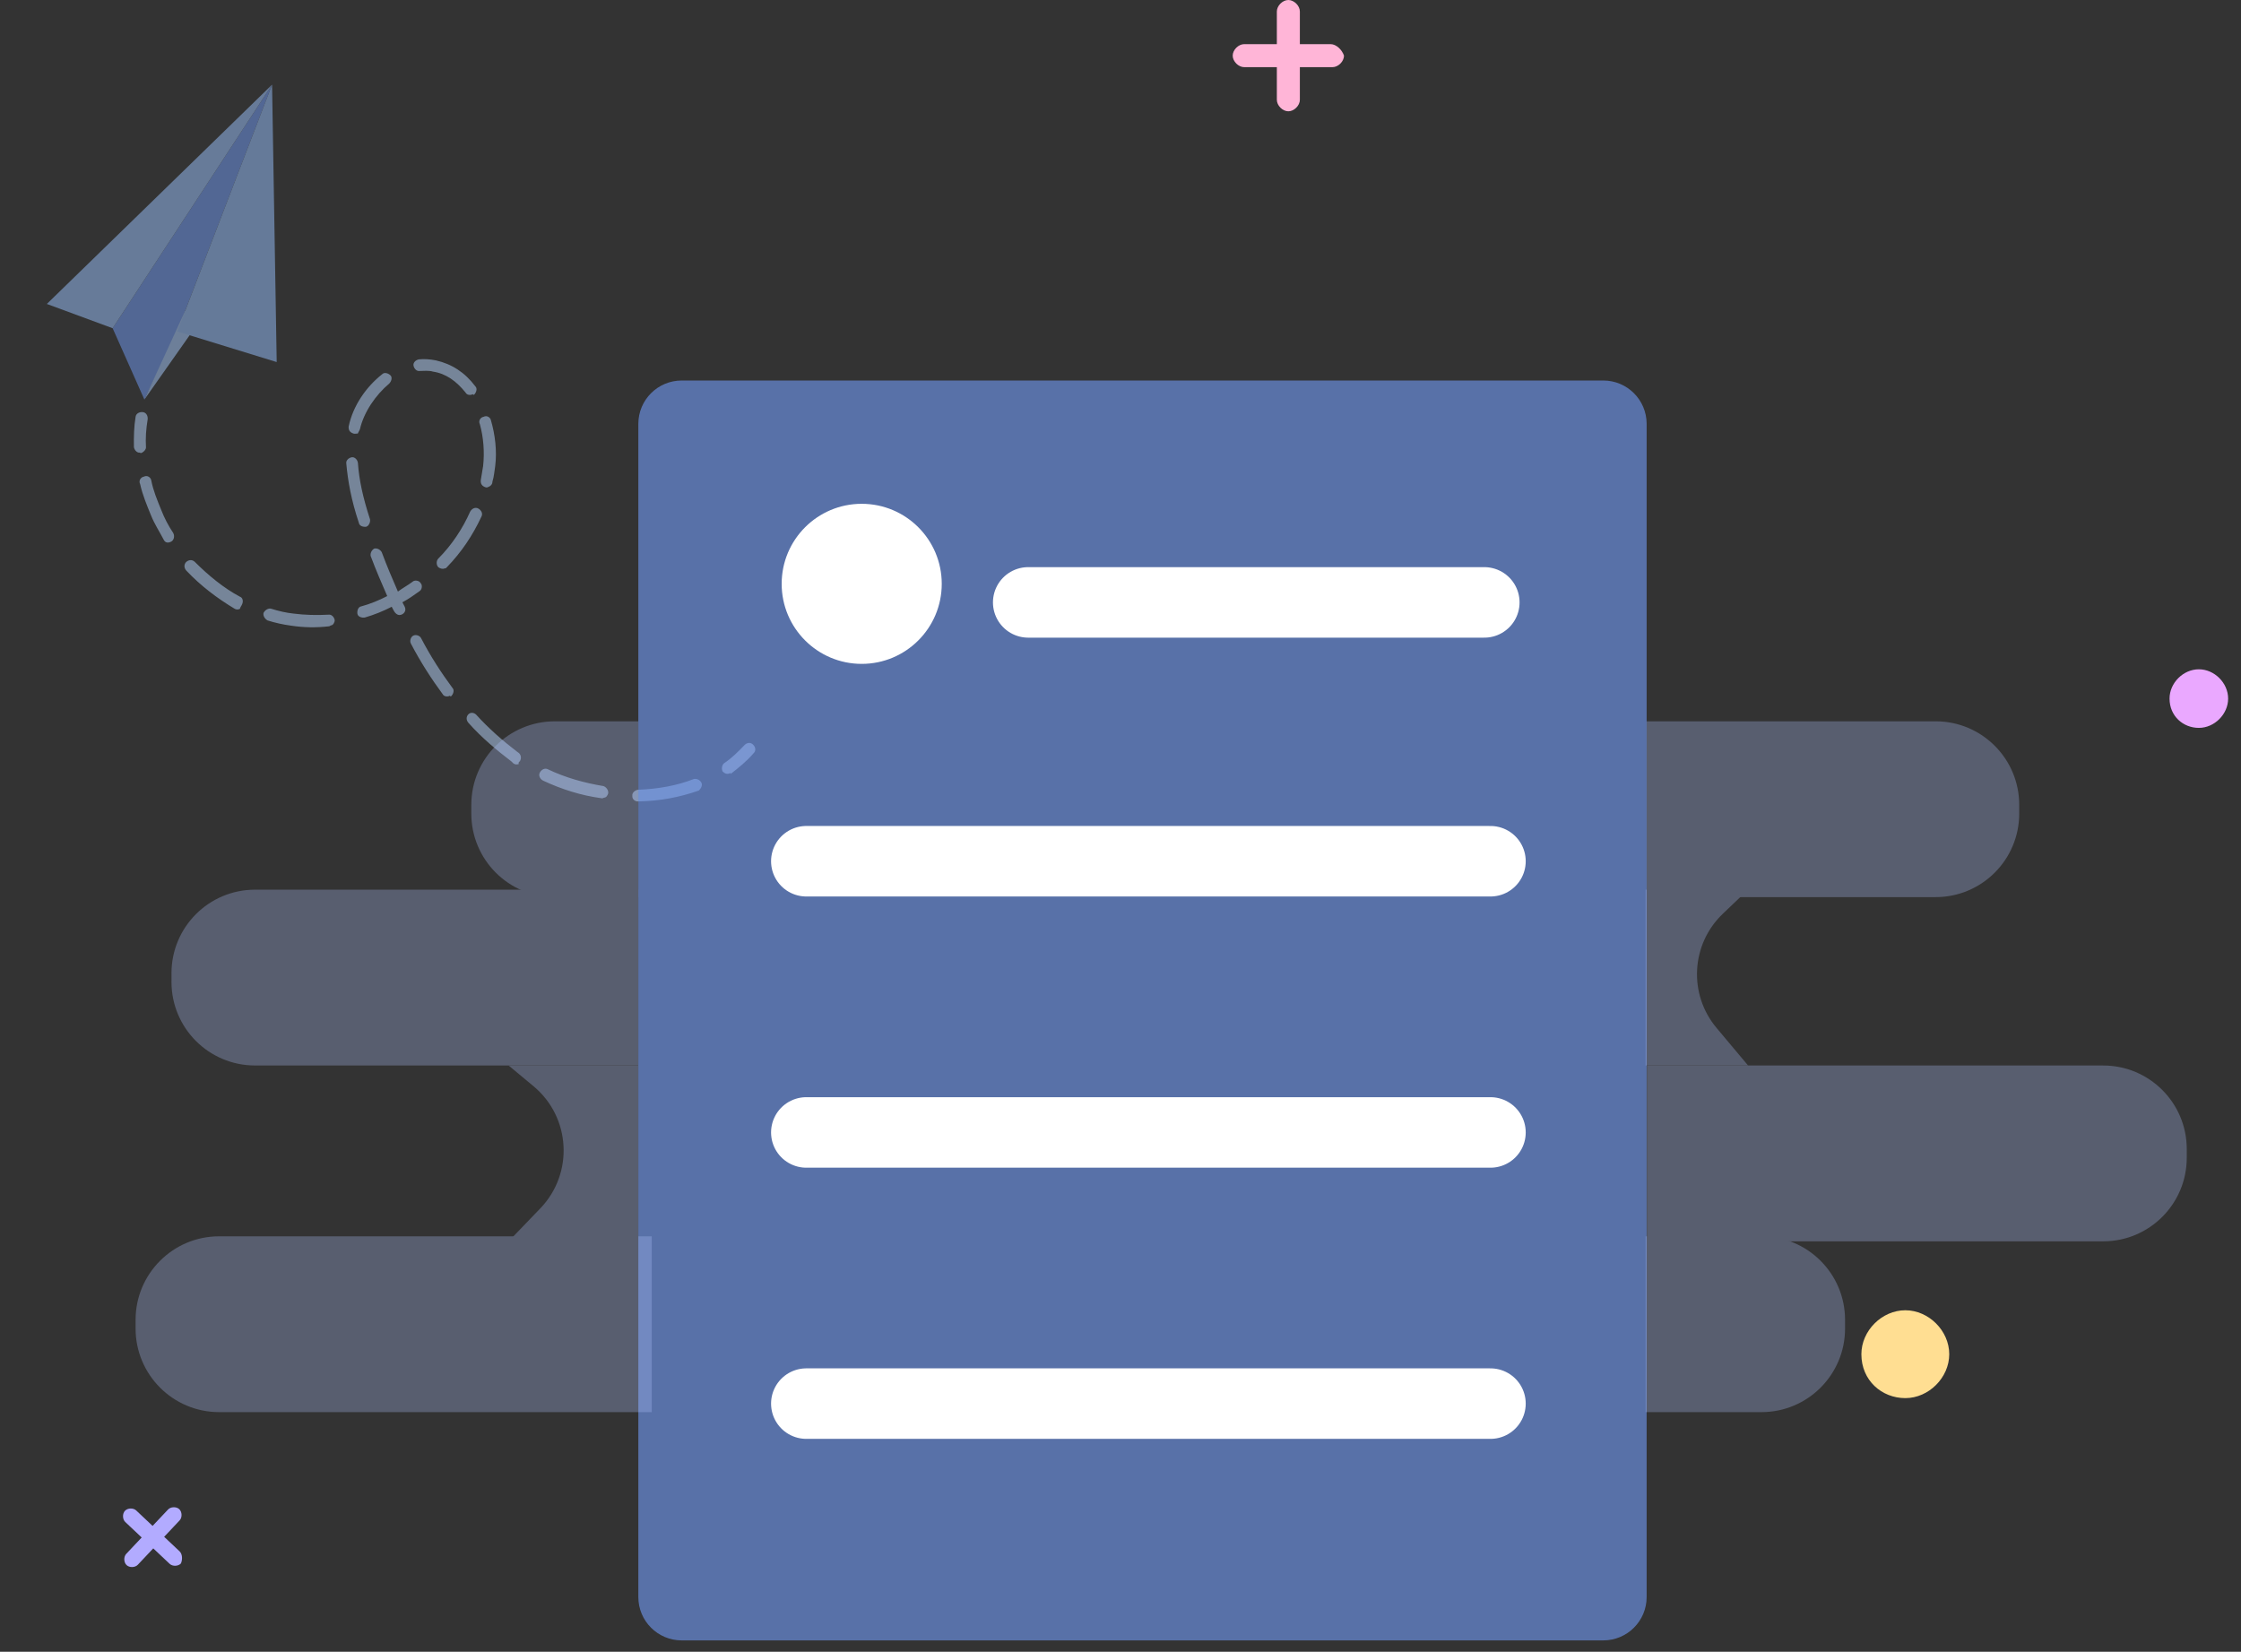 <svg width="213" height="157" viewBox="0 0 213 157" fill="none" xmlns="http://www.w3.org/2000/svg">
<rect x="0" y="0" width="213" height="157" fill="#333333" stroke="none"/>
<path d="M126.467 4.195H123.548V1.094C123.548 0.547 123.001 0 122.454 0C121.907 0 121.36 0.547 121.36 1.094V4.195H118.258C117.711 4.195 117.164 4.742 117.164 5.29C117.164 5.837 117.711 6.384 118.258 6.384H121.36V9.485C121.36 10.032 121.907 10.579 122.454 10.579C123.001 10.579 123.548 10.032 123.548 9.485V6.384H126.649C127.196 6.384 127.743 5.837 127.743 5.29C127.561 4.742 127.014 4.195 126.467 4.195Z" fill="#FFB5D7"/>
<path d="M17.07 147.456L15.603 146.075L17.072 144.516C17.331 144.242 17.315 143.708 17.04 143.449C16.765 143.189 16.231 143.205 15.972 143.481L14.504 145.038L12.946 143.57C12.671 143.311 12.137 143.327 11.878 143.601C11.619 143.877 11.634 144.411 11.909 144.67L13.467 146.138L11.999 147.696C11.74 147.97 11.756 148.505 12.031 148.764C12.306 149.023 12.84 149.007 13.099 148.732L14.567 147.174L16.125 148.643C16.4 148.902 16.934 148.885 17.193 148.611C17.36 148.249 17.345 147.715 17.07 147.456Z" fill="#B2ABFF"/>
<path d="M208.993 69.185C210.477 69.185 211.777 67.886 211.777 66.401C211.777 64.916 210.477 63.617 208.993 63.617C207.508 63.617 206.209 64.916 206.209 66.401C206.209 68.072 207.508 69.185 208.993 69.185Z" fill="#EAA8FF"/>
<path d="M181.094 132.892C183.321 132.892 185.269 130.944 185.269 128.717C185.269 126.489 183.321 124.541 181.094 124.541C178.866 124.541 176.918 126.489 176.918 128.717C176.918 131.223 178.866 132.892 181.094 132.892Z" fill="#FFDE92"/>
<g opacity="0.5">
<path d="M10.707 31.199L13.723 37.977L16.846 31.505L25.86 8.047L10.707 31.199Z" fill="#729CF6"/>
<path d="M13.723 37.978L20.593 28.213L17.59 29.572L13.723 37.978Z" fill="#A8CCFF"/>
<path d="M10.707 31.199L4.453 28.891L25.86 8.047L10.707 31.199Z" fill="#9BC4FF"/>
<path d="M25.859 8.047L16.846 31.505L26.299 34.414L25.859 8.047Z" fill="#98C2FF"/>
<path d="M13.515 43.017C13.434 43.059 13.353 43.102 13.31 43.021C13.025 43.066 12.775 42.784 12.729 42.499C12.712 41.477 12.737 40.536 12.886 39.634C12.921 39.306 13.246 39.137 13.573 39.173C13.901 39.208 14.07 39.532 14.035 39.86C13.886 40.762 13.819 41.622 13.875 42.521C13.878 42.725 13.677 42.933 13.515 43.017Z" fill="#BAD8FF"/>
<path d="M66.665 74.396C66.539 74.153 66.25 73.994 65.964 74.04C64.339 74.68 62.545 74.996 60.625 75.069C60.339 75.115 60.057 75.365 60.103 75.65C60.068 75.978 60.399 76.218 60.684 76.172C62.728 76.138 64.603 75.78 66.432 75.136C66.633 74.928 66.792 74.639 66.665 74.396ZM57.809 75.403C57.844 75.075 57.594 74.793 57.347 74.715C55.543 74.418 53.736 73.917 52.087 73.126C51.798 72.968 51.474 73.136 51.315 73.425C51.156 73.714 51.325 74.039 51.614 74.197C53.386 75.026 55.236 75.609 57.121 75.864C57.245 75.903 57.326 75.86 57.407 75.818C57.611 75.815 57.731 75.649 57.809 75.403ZM49.416 72.353C49.575 72.064 49.529 71.779 49.321 71.578L49.156 71.458C47.789 70.417 46.461 69.254 45.253 67.924C45.045 67.723 44.718 67.688 44.517 67.896C44.316 68.104 44.28 68.431 44.53 68.713C45.781 70.124 47.232 71.326 48.599 72.367L48.806 72.568C48.972 72.688 49.176 72.684 49.338 72.6C49.215 72.561 49.335 72.395 49.416 72.353ZM42.893 66.165C43.094 65.957 43.21 65.587 43.003 65.386C41.957 63.972 40.95 62.435 40.02 60.651C39.894 60.408 39.524 60.292 39.28 60.418C39.037 60.545 38.921 60.915 39.047 61.158C39.977 62.942 41.026 64.56 42.072 65.974C42.199 66.217 42.526 66.252 42.77 66.126C42.812 66.207 42.812 66.207 42.893 66.165ZM38.224 58.391C38.468 58.265 38.626 57.976 38.457 57.651C38.373 57.489 38.331 57.408 38.246 57.246C38.813 56.95 39.339 56.574 39.864 56.197C40.107 56.07 40.182 55.619 39.974 55.418C39.847 55.175 39.396 55.1 39.195 55.308C38.751 55.643 38.264 55.896 37.82 56.231C37.31 55.053 36.8 53.876 36.286 52.494C36.159 52.251 35.87 52.092 35.585 52.138C35.342 52.265 35.183 52.554 35.228 52.839C35.742 54.221 36.295 55.479 36.805 56.657C35.994 57.079 35.141 57.42 34.327 57.639C34.042 57.684 33.925 58.054 33.971 58.34C34.016 58.625 34.386 58.742 34.672 58.696C35.567 58.436 36.42 58.094 37.231 57.672C37.273 57.753 37.358 57.915 37.4 57.996C37.611 58.402 37.9 58.56 38.224 58.391ZM31.814 58.948C31.768 58.663 31.518 58.381 31.232 58.426C30.129 58.486 28.984 58.464 27.878 58.319C27.222 58.248 26.524 58.096 25.785 57.863C25.538 57.785 25.213 57.954 25.055 58.243C24.977 58.49 25.146 58.814 25.435 58.973C26.175 59.206 26.873 59.358 27.651 59.467C28.881 59.651 30.026 59.673 31.292 59.529C31.373 59.487 31.373 59.487 31.454 59.445C31.658 59.441 31.817 59.153 31.814 58.948ZM42.484 53.904C43.891 52.449 44.928 50.878 45.757 49.106C45.916 48.817 45.747 48.493 45.458 48.334C45.169 48.175 44.845 48.344 44.686 48.633C43.977 50.24 42.94 51.811 41.653 53.1C41.452 53.308 41.459 53.717 41.666 53.918C41.832 54.038 42.078 54.115 42.241 54.031C42.445 54.027 42.403 53.946 42.484 53.904ZM22.997 57.46C23.156 57.171 23.068 56.804 22.821 56.727C21.254 55.894 19.802 54.691 18.513 53.404C18.305 53.203 17.978 53.168 17.696 53.418C17.495 53.626 17.459 53.954 17.709 54.236C19.083 55.685 20.615 56.845 22.267 57.84C22.433 57.96 22.637 57.956 22.799 57.872C22.877 57.625 22.958 57.583 22.997 57.46ZM46.805 45.776C46.961 45.283 46.993 44.751 47.067 44.3C47.248 42.866 47.058 41.315 46.668 39.972C46.622 39.687 46.291 39.447 45.967 39.616C45.681 39.661 45.441 39.992 45.61 40.317C45.958 41.579 46.063 42.967 45.922 44.278C45.847 44.729 45.773 45.18 45.699 45.631C45.663 45.959 45.79 46.202 46.16 46.319C46.284 46.358 46.365 46.315 46.527 46.231C46.689 46.146 46.809 45.981 46.805 45.776ZM35.17 49.364C34.481 47.25 34.126 45.579 34.017 43.986C33.972 43.701 33.722 43.419 33.436 43.464C33.151 43.51 32.869 43.76 32.914 44.045C33.065 45.719 33.381 47.513 34.113 49.709C34.159 49.995 34.529 50.111 34.814 50.066C34.814 50.066 34.814 50.066 34.895 50.023C35.057 49.939 35.216 49.65 35.17 49.364ZM16.273 51.479C16.516 51.352 16.633 50.982 16.464 50.658C16.003 49.971 15.622 49.241 15.323 48.469C14.94 47.535 14.556 46.601 14.377 45.663C14.331 45.378 14 45.138 13.676 45.307C13.39 45.352 13.15 45.684 13.319 46.008C13.541 47.026 13.967 48.042 14.35 48.976C14.691 49.829 15.153 50.516 15.575 51.327C15.702 51.57 15.949 51.648 16.273 51.479ZM45.073 37.504C45.274 37.297 45.39 36.927 45.182 36.725C44.179 35.393 42.939 34.596 41.42 34.253C40.846 34.14 40.313 34.108 39.824 34.157C39.538 34.203 39.256 34.453 39.302 34.738C39.347 35.024 39.597 35.306 39.883 35.26C40.292 35.253 40.782 35.204 41.151 35.321C42.381 35.505 43.375 36.224 44.252 37.314C44.378 37.557 44.706 37.592 44.949 37.465C44.992 37.547 44.992 37.547 45.073 37.504ZM34.21 40.793C34.591 39.151 35.709 37.538 36.999 36.453C37.2 36.245 37.317 35.875 37.109 35.675C36.901 35.473 36.531 35.357 36.331 35.565C34.797 36.776 33.559 38.555 33.142 40.525C33.106 40.853 33.233 41.096 33.603 41.212C33.727 41.251 33.808 41.209 34.012 41.206C34.051 41.082 34.171 40.917 34.21 40.793Z" fill="#BAD8FF"/>
<path d="M69.39 73.491C69.147 73.618 68.9 73.54 68.692 73.339C68.566 73.096 68.601 72.768 68.802 72.56C69.57 72.056 70.173 71.433 70.776 70.81C70.977 70.602 71.344 70.514 71.594 70.796C71.802 70.997 71.89 71.364 71.608 71.614C70.966 72.36 70.24 72.945 69.432 73.572C69.471 73.448 69.471 73.448 69.39 73.491Z" fill="#DDECFF"/>
</g>
<path opacity="0.6" d="M60.672 151.8L60.672 40.29C60.672 38.013 62.518 36.168 64.794 36.168H152.386C154.662 36.168 156.508 38.013 156.508 40.29V151.8C156.508 154.076 154.662 155.921 152.386 155.921H64.795C62.518 155.921 60.672 154.076 60.672 151.8Z" fill="#729CF6"/>
<path d="M97.728 57.258H141.079" stroke="white" stroke-width="6.702" stroke-linecap="round"/>
<path d="M81.903 63.102C86.104 63.102 89.51 59.696 89.51 55.494C89.51 51.293 86.104 47.887 81.903 47.887C77.701 47.887 74.295 51.293 74.295 55.494C74.295 59.696 77.701 63.102 81.903 63.102Z" fill="white"/>
<path d="M76.638 81.861H141.664" stroke="white" stroke-width="6.702" stroke-linecap="round"/>
<path d="M76.638 107.639H141.664" stroke="white" stroke-width="6.702" stroke-linecap="round"/>
<path d="M76.638 133.414H141.664" stroke="white" stroke-width="6.702" stroke-linecap="round"/>
<g opacity="0.3">
<path d="M12.887 126.28V125.454C12.887 121.068 16.443 117.512 20.829 117.512H61.947V134.223H20.829C16.443 134.223 12.887 130.667 12.887 126.28Z" fill="#B0C3FA"/>
<path d="M175.367 125.454V126.28C175.367 130.667 171.811 134.223 167.424 134.223H156.414V117.512H167.424C171.811 117.512 175.367 121.068 175.367 125.454Z" fill="#B0C3FA"/>
<path d="M44.797 77.329V76.503C44.797 72.116 48.353 68.561 52.739 68.561H60.672V85.272H52.739C48.353 85.272 44.797 81.716 44.797 77.329Z" fill="#B0C3FA"/>
<path d="M191.92 76.503V77.329C191.92 81.716 188.364 85.272 183.977 85.272H156.499V68.561H183.977C188.364 68.561 191.92 72.116 191.92 76.503Z" fill="#B0C3FA"/>
<path d="M207.844 109.219V110.046C207.844 114.433 204.29 117.989 199.903 117.989H156.529V101.277H199.903C204.29 101.277 207.844 104.833 207.844 109.219Z" fill="#B0C3FA"/>
<path d="M50.707 103.244L48.341 101.277H60.672V117.989H48.341L51.352 114.859C54.552 111.535 54.255 106.193 50.707 103.244Z" fill="#B0C3FA"/>
<path d="M16.299 92.507V93.333C16.299 97.72 19.855 101.275 24.241 101.275H60.672V84.564H24.241C19.855 84.564 16.299 88.12 16.299 92.507Z" fill="#B0C3FA"/>
<path d="M163.753 86.85L166.149 84.564H156.411V101.275H166.149L163.15 97.7C160.459 94.49 160.722 89.741 163.753 86.85Z" fill="#B0C3FA"/>
</g>
</svg>
